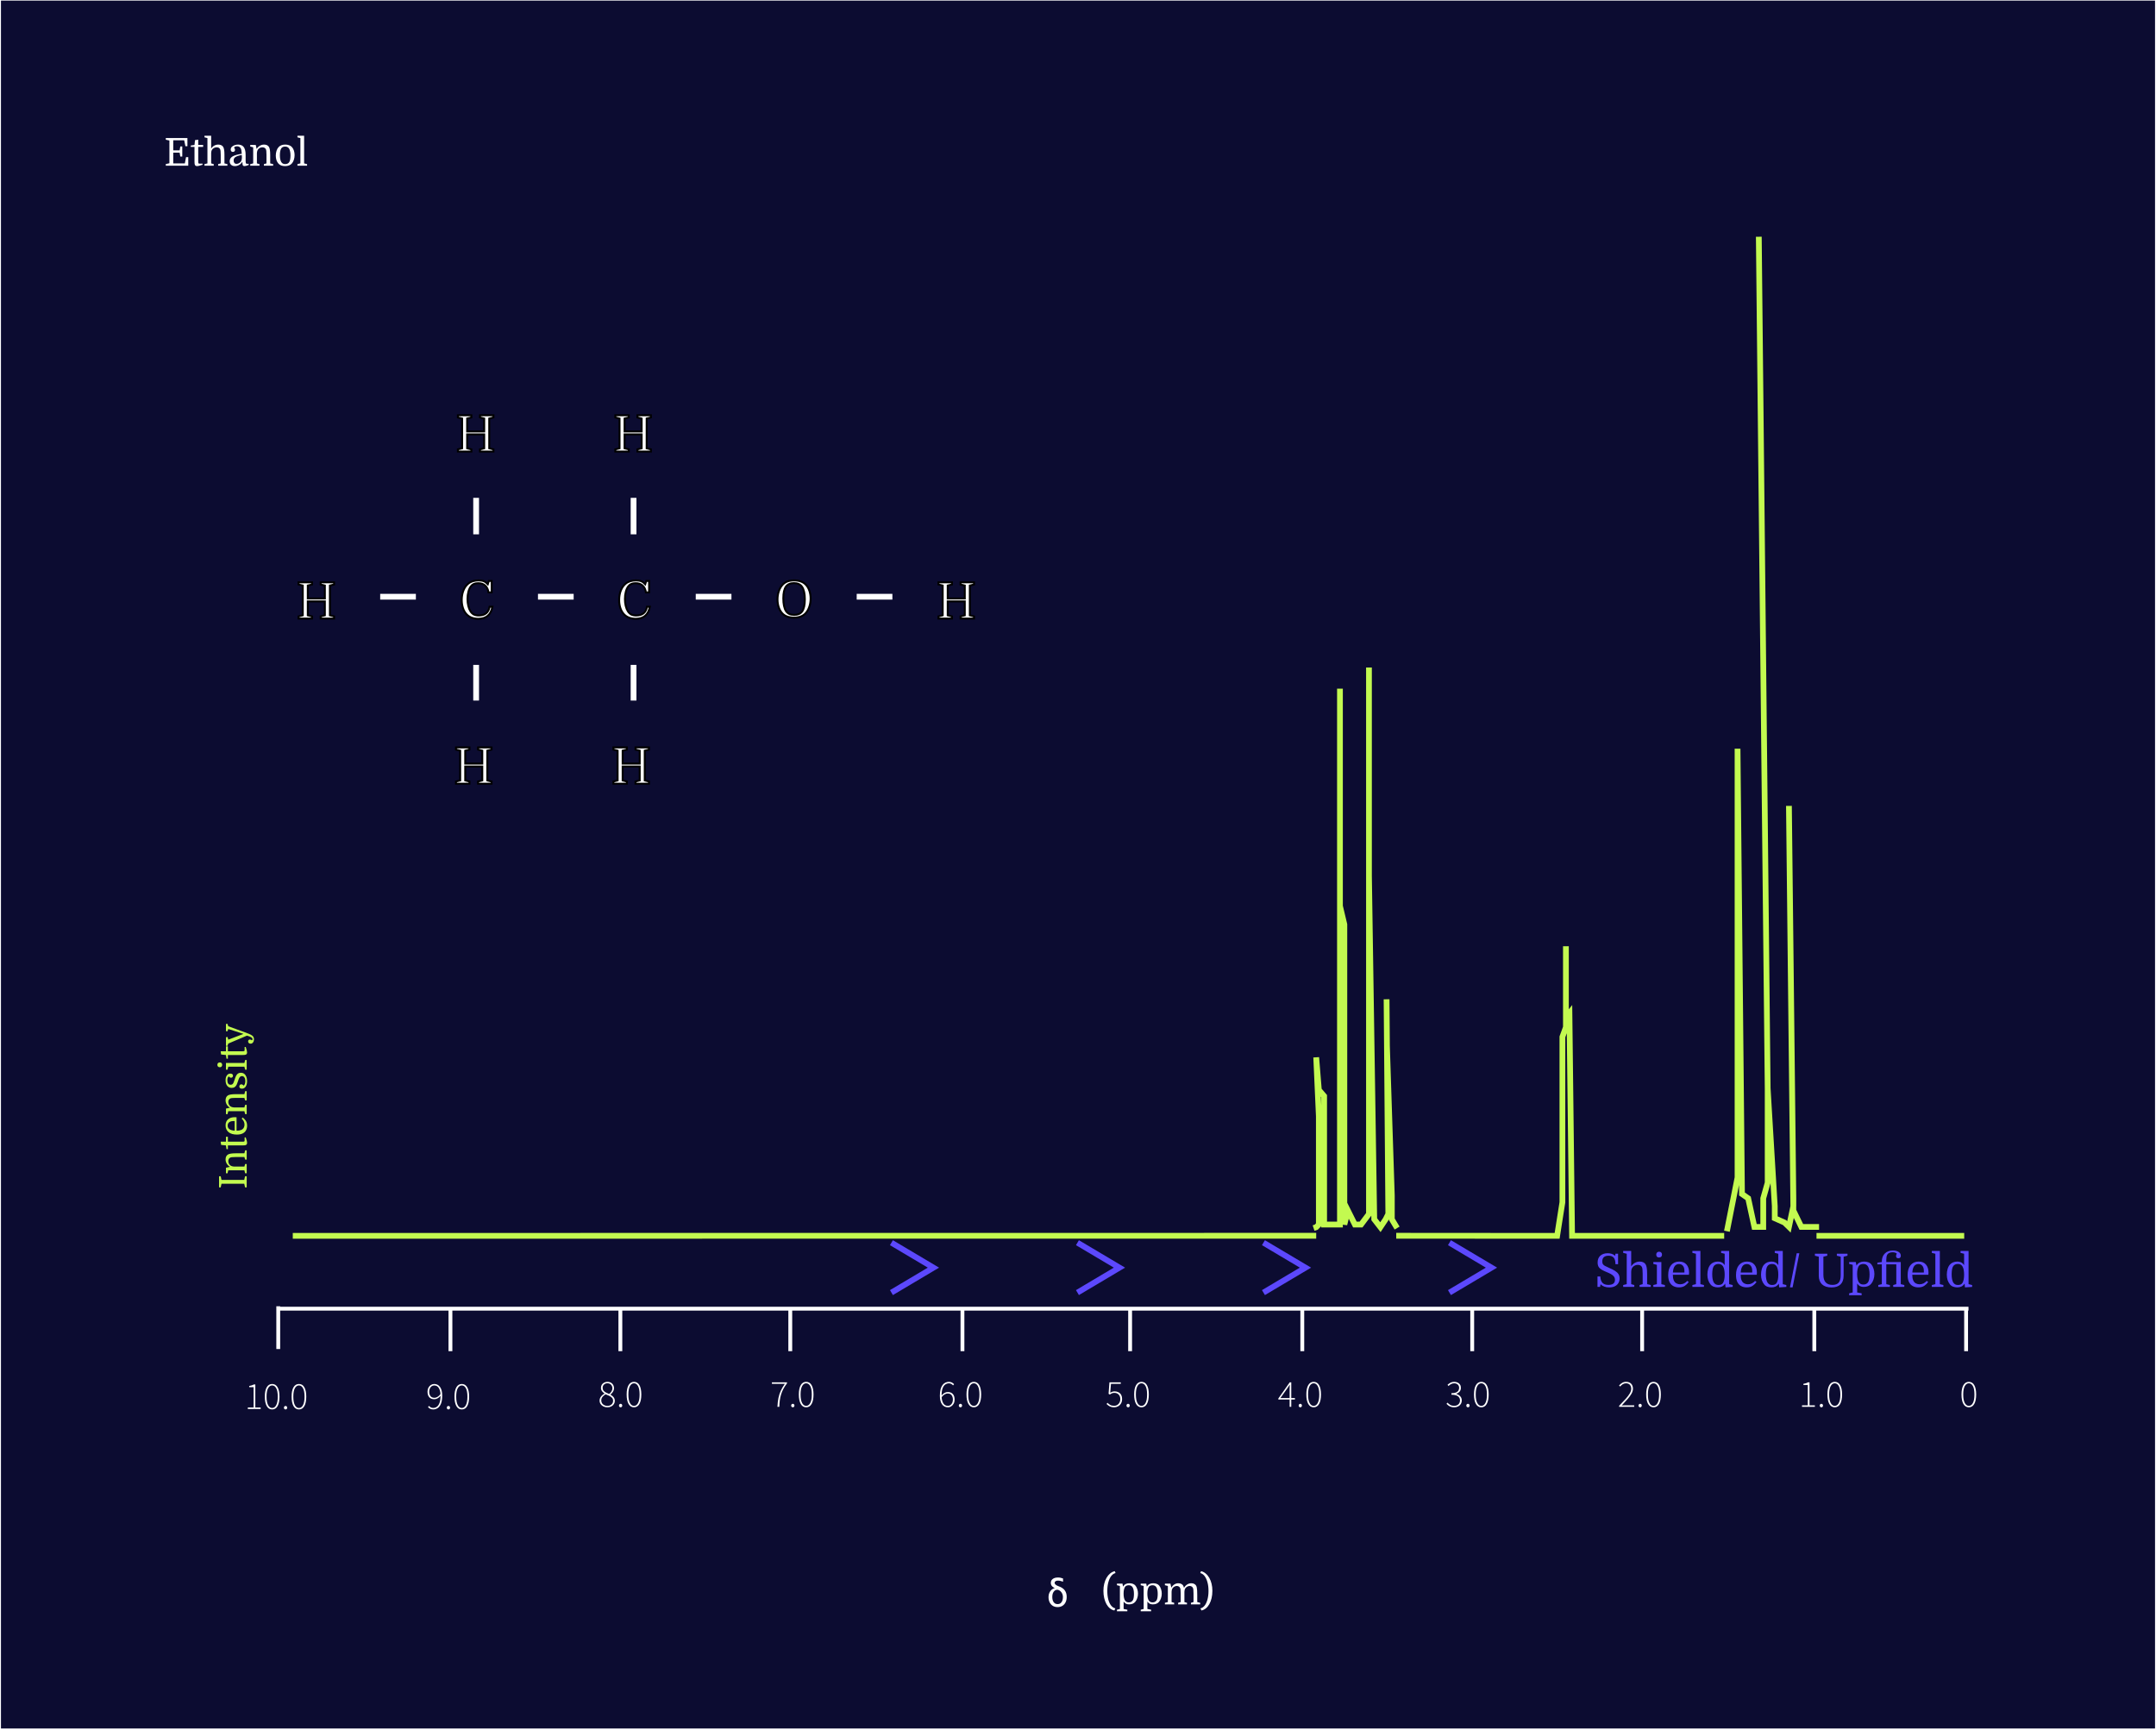 <svg width="1123" height="901" viewBox="0 0 1123 901" fill="none" xmlns="http://www.w3.org/2000/svg">
<rect width="1122" height="900" transform="translate(0.5 0.309)" fill="#0C0C31"/>
<g filter="url(#filter0_d_829_4910)">
<path d="M727.254 639.656L795.491 639.705H811.062L813.81 622.239V536.07L815.642 531.028V488.86V525.986L817.474 523.695L818.848 639.705H826.175H830.297H898.077M152.5 639.705L685.578 639.656M946.164 639.705H984.633H1023.1" stroke="#C3FA50" stroke-width="3"/>
</g>
<path d="M899.5 641.309L905.038 613.333V389.979L907.346 621.906L910.577 624.162L913.808 639.052H918.423V624.162L920.731 616.04V566.857M916.115 123.309L920.731 566.857M947.5 639.052H941.962H938.269L934.115 630.479L931.808 419.76L934.115 624.162V628.223L931.808 639.052L929.5 636.796L924.423 634.54V628.223L920.731 566.857" stroke="#C3FA50" stroke-width="3"/>
<path d="M684.205 639.656L685.579 639.197L686.953 637.822V619.947V581.446L685.579 550.736L686.953 567.695L689.701 570.904V637.822H697.944V594.738V499.402V358.69V471.901L700.234 481.526V557.153V637.822L702.066 630.489L705.73 637.822H708.936L713.058 632.322V347.689V456.317L715.805 635.072L719.011 639.197L721.759 635.072L723.134 632.322L722.227 520.486L722.424 544.778L724.964 622.697V635.072L727.712 639.656" stroke="#C3FA50" stroke-width="3"/>
<path d="M145.334 681.643L1025.33 681.643" stroke="white" stroke-width="2"/>
<line x1="588.643" y1="681.505" x2="588.643" y2="703.775" stroke="white" stroke-width="2"/>
<line x1="411.631" y1="681.505" x2="411.631" y2="703.775" stroke="white" stroke-width="2"/>
<line x1="234.617" y1="681.505" x2="234.617" y2="703.775" stroke="white" stroke-width="2"/>
<line x1="144.932" y1="680.391" x2="144.932" y2="702.662" stroke="white" stroke-width="2"/>
<line x1="855.342" y1="681.505" x2="855.342" y2="703.775" stroke="white" stroke-width="2"/>
<line x1="678.328" y1="681.505" x2="678.328" y2="703.775" stroke="white" stroke-width="2"/>
<line x1="501.316" y1="681.505" x2="501.316" y2="703.775" stroke="white" stroke-width="2"/>
<line x1="323.125" y1="681.505" x2="323.125" y2="703.775" stroke="white" stroke-width="2"/>
<line x1="945.027" y1="681.505" x2="945.027" y2="703.775" stroke="white" stroke-width="2"/>
<line x1="1024.09" y1="681.505" x2="1024.09" y2="703.775" stroke="white" stroke-width="2"/>
<line x1="766.836" y1="681.505" x2="766.836" y2="703.775" stroke="white" stroke-width="2"/>
<path d="M223.556 724.849C223.556 725.782 223.776 726.555 224.216 727.169C224.656 727.769 225.363 728.069 226.336 728.069C226.803 728.069 227.31 727.915 227.856 727.609C228.416 727.302 228.943 726.809 229.436 726.129C229.356 724.782 229.043 723.695 228.496 722.869C227.963 722.042 227.176 721.629 226.136 721.629C225.656 721.629 225.216 721.775 224.816 722.069C224.43 722.349 224.123 722.729 223.896 723.209C223.67 723.689 223.556 724.235 223.556 724.849ZM225.636 734.129C225.05 734.129 224.53 734.015 224.076 733.789C223.636 733.562 223.256 733.262 222.936 732.889L223.476 732.289C223.756 732.635 224.083 732.902 224.456 733.089C224.843 733.262 225.243 733.349 225.656 733.349C226.336 733.349 226.963 733.149 227.536 732.749C228.11 732.349 228.57 731.689 228.916 730.769C229.276 729.849 229.456 728.609 229.456 727.049C229.016 727.582 228.516 728.009 227.956 728.329C227.396 728.649 226.816 728.809 226.216 728.809C225.11 728.809 224.243 728.475 223.616 727.809C222.99 727.129 222.676 726.142 222.676 724.849C222.676 724.075 222.836 723.389 223.156 722.789C223.476 722.189 223.903 721.722 224.436 721.389C224.97 721.042 225.55 720.869 226.176 720.869C227.443 720.869 228.45 721.389 229.196 722.429C229.956 723.455 230.336 724.942 230.336 726.889C230.336 728.675 230.116 730.102 229.676 731.169C229.236 732.222 228.656 732.982 227.936 733.449C227.23 733.902 226.463 734.129 225.636 734.129ZM233.587 734.129C233.373 734.129 233.173 734.049 232.987 733.889C232.813 733.729 232.727 733.509 232.727 733.229C232.727 732.935 232.813 732.709 232.987 732.549C233.173 732.389 233.373 732.309 233.587 732.309C233.813 732.309 234.007 732.389 234.167 732.549C234.34 732.709 234.427 732.935 234.427 733.229C234.427 733.509 234.34 733.729 234.167 733.889C234.007 734.049 233.813 734.129 233.587 734.129ZM240.542 734.129C239.328 734.129 238.388 733.549 237.722 732.389C237.055 731.229 236.722 729.582 236.722 727.449C236.722 725.329 237.055 723.702 237.722 722.569C238.388 721.435 239.328 720.869 240.542 720.869C241.768 720.869 242.708 721.435 243.362 722.569C244.028 723.702 244.362 725.329 244.362 727.449C244.362 729.582 244.028 731.229 243.362 732.389C242.708 733.549 241.768 734.129 240.542 734.129ZM240.542 733.369C241.435 733.369 242.142 732.869 242.662 731.869C243.195 730.869 243.462 729.395 243.462 727.449C243.462 725.502 243.195 724.049 242.662 723.089C242.142 722.115 241.435 721.629 240.542 721.629C239.662 721.629 238.955 722.115 238.422 723.089C237.888 724.049 237.622 725.502 237.622 727.449C237.622 729.395 237.888 730.869 238.422 731.869C238.955 732.869 239.662 733.369 240.542 733.369Z" fill="white"/>
<path d="M129.09 733.889V733.109H132.09V722.509H129.81V721.909C130.33 721.815 130.797 721.702 131.21 721.569C131.623 721.435 131.977 721.282 132.27 721.109H132.99V733.109H135.77V733.889H129.09ZM141.76 734.129C140.547 734.129 139.607 733.549 138.94 732.389C138.274 731.229 137.94 729.582 137.94 727.449C137.94 725.329 138.274 723.702 138.94 722.569C139.607 721.435 140.547 720.869 141.76 720.869C142.987 720.869 143.927 721.435 144.58 722.569C145.247 723.702 145.58 725.329 145.58 727.449C145.58 729.582 145.247 731.229 144.58 732.389C143.927 733.549 142.987 734.129 141.76 734.129ZM141.76 733.369C142.654 733.369 143.36 732.869 143.88 731.869C144.414 730.869 144.68 729.395 144.68 727.449C144.68 725.502 144.414 724.049 143.88 723.089C143.36 722.115 142.654 721.629 141.76 721.629C140.88 721.629 140.174 722.115 139.64 723.089C139.107 724.049 138.84 725.502 138.84 727.449C138.84 729.395 139.107 730.869 139.64 731.869C140.174 732.869 140.88 733.369 141.76 733.369ZM148.751 734.129C148.537 734.129 148.337 734.049 148.151 733.889C147.977 733.729 147.891 733.509 147.891 733.229C147.891 732.935 147.977 732.709 148.151 732.549C148.337 732.389 148.537 732.309 148.751 732.309C148.977 732.309 149.171 732.389 149.331 732.549C149.504 732.709 149.591 732.935 149.591 733.229C149.591 733.509 149.504 733.729 149.331 733.889C149.171 734.049 148.977 734.129 148.751 734.129ZM155.706 734.129C154.492 734.129 153.552 733.549 152.886 732.389C152.219 731.229 151.886 729.582 151.886 727.449C151.886 725.329 152.219 723.702 152.886 722.569C153.552 721.435 154.492 720.869 155.706 720.869C156.932 720.869 157.872 721.435 158.526 722.569C159.192 723.702 159.526 725.329 159.526 727.449C159.526 729.582 159.192 731.229 158.526 732.389C157.872 733.549 156.932 734.129 155.706 734.129ZM155.706 733.369C156.599 733.369 157.306 732.869 157.826 731.869C158.359 730.869 158.626 729.395 158.626 727.449C158.626 725.502 158.359 724.049 157.826 723.089C157.306 722.115 156.599 721.629 155.706 721.629C154.826 721.629 154.119 722.115 153.586 723.089C153.052 724.049 152.786 725.502 152.786 727.449C152.786 729.395 153.052 730.869 153.586 731.869C154.119 732.869 154.826 733.369 155.706 733.369Z" fill="white"/>
<path d="M316.362 733.015C315.589 733.015 314.895 732.862 314.282 732.555C313.669 732.248 313.182 731.828 312.822 731.295C312.475 730.762 312.302 730.162 312.302 729.495C312.302 728.922 312.429 728.402 312.682 727.935C312.949 727.468 313.275 727.068 313.662 726.735C314.062 726.388 314.462 726.108 314.862 725.895V725.815C314.395 725.508 313.969 725.115 313.582 724.635C313.209 724.142 313.022 723.555 313.022 722.875C313.022 722.262 313.169 721.722 313.462 721.255C313.769 720.788 314.175 720.422 314.682 720.155C315.189 719.888 315.749 719.755 316.362 719.755C317.455 719.755 318.302 720.075 318.902 720.715C319.515 721.342 319.822 722.135 319.822 723.095C319.822 723.562 319.722 724.008 319.522 724.435C319.322 724.848 319.082 725.222 318.802 725.555C318.522 725.875 318.255 726.135 318.002 726.335V726.415C318.375 726.642 318.729 726.902 319.062 727.195C319.409 727.475 319.689 727.815 319.902 728.215C320.129 728.615 320.242 729.102 320.242 729.675C320.242 730.288 320.075 730.848 319.742 731.355C319.422 731.862 318.969 732.268 318.382 732.575C317.809 732.868 317.135 733.015 316.362 733.015ZM317.302 726.075C317.849 725.635 318.262 725.168 318.542 724.675C318.835 724.182 318.982 723.662 318.982 723.115C318.982 722.408 318.749 721.795 318.282 721.275C317.829 720.755 317.189 720.495 316.362 720.495C315.655 720.495 315.069 720.722 314.602 721.175C314.135 721.615 313.902 722.182 313.902 722.875C313.902 723.475 314.069 723.975 314.402 724.375C314.735 724.762 315.162 725.088 315.682 725.355C316.202 725.608 316.742 725.848 317.302 726.075ZM316.362 732.275C317.269 732.275 317.989 732.022 318.522 731.515C319.069 731.008 319.342 730.388 319.342 729.655C319.342 729.002 319.155 728.475 318.782 728.075C318.409 727.662 317.922 727.315 317.322 727.035C316.735 726.755 316.109 726.488 315.442 726.235C314.789 726.608 314.249 727.062 313.822 727.595C313.395 728.128 313.182 728.748 313.182 729.455C313.182 729.988 313.315 730.468 313.582 730.895C313.862 731.308 314.242 731.642 314.722 731.895C315.202 732.148 315.749 732.275 316.362 732.275ZM323.272 733.015C323.059 733.015 322.859 732.935 322.672 732.775C322.499 732.615 322.412 732.395 322.412 732.115C322.412 731.822 322.499 731.595 322.672 731.435C322.859 731.275 323.059 731.195 323.272 731.195C323.499 731.195 323.692 731.275 323.852 731.435C324.026 731.595 324.112 731.822 324.112 732.115C324.112 732.395 324.026 732.615 323.852 732.775C323.692 732.935 323.499 733.015 323.272 733.015ZM330.227 733.015C329.014 733.015 328.074 732.435 327.407 731.275C326.741 730.115 326.407 728.468 326.407 726.335C326.407 724.215 326.741 722.588 327.407 721.455C328.074 720.322 329.014 719.755 330.227 719.755C331.454 719.755 332.394 720.322 333.047 721.455C333.714 722.588 334.047 724.215 334.047 726.335C334.047 728.468 333.714 730.115 333.047 731.275C332.394 732.435 331.454 733.015 330.227 733.015ZM330.227 732.255C331.121 732.255 331.827 731.755 332.347 730.755C332.881 729.755 333.147 728.282 333.147 726.335C333.147 724.388 332.881 722.935 332.347 721.975C331.827 721.002 331.121 720.515 330.227 720.515C329.347 720.515 328.641 721.002 328.107 721.975C327.574 722.935 327.307 724.388 327.307 726.335C327.307 728.282 327.574 729.755 328.107 730.755C328.641 731.755 329.347 732.255 330.227 732.255Z" fill="white"/>
<path d="M404.949 732.775C405.016 731.055 405.189 729.515 405.469 728.155C405.749 726.795 406.163 725.528 406.709 724.355C407.256 723.168 407.956 721.975 408.809 720.775H402.069V719.995H409.929V720.515C409.169 721.528 408.536 722.508 408.029 723.455C407.536 724.388 407.143 725.335 406.849 726.295C406.556 727.255 406.336 728.262 406.189 729.315C406.056 730.368 405.963 731.522 405.909 732.775H404.949ZM412.96 733.015C412.746 733.015 412.546 732.935 412.36 732.775C412.186 732.615 412.1 732.395 412.1 732.115C412.1 731.822 412.186 731.595 412.36 731.435C412.546 731.275 412.746 731.195 412.96 731.195C413.186 731.195 413.38 731.275 413.54 731.435C413.713 731.595 413.8 731.822 413.8 732.115C413.8 732.395 413.713 732.615 413.54 732.775C413.38 732.935 413.186 733.015 412.96 733.015ZM419.915 733.015C418.701 733.015 417.761 732.435 417.095 731.275C416.428 730.115 416.095 728.468 416.095 726.335C416.095 724.215 416.428 722.588 417.095 721.455C417.761 720.322 418.701 719.755 419.915 719.755C421.141 719.755 422.081 720.322 422.735 721.455C423.401 722.588 423.735 724.215 423.735 726.335C423.735 728.468 423.401 730.115 422.735 731.275C422.081 732.435 421.141 733.015 419.915 733.015ZM419.915 732.255C420.808 732.255 421.515 731.755 422.035 730.755C422.568 729.755 422.835 728.282 422.835 726.335C422.835 724.388 422.568 722.935 422.035 721.975C421.515 721.002 420.808 720.515 419.915 720.515C419.035 720.515 418.328 721.002 417.795 721.975C417.261 722.935 416.995 724.388 416.995 726.335C416.995 728.282 417.261 729.755 417.795 730.755C418.328 731.755 419.035 732.255 419.915 732.255Z" fill="white"/>
<path d="M493.576 725.815C493.122 725.815 492.622 725.962 492.076 726.255C491.529 726.535 490.996 727.028 490.476 727.735C490.556 729.082 490.862 730.175 491.396 731.015C491.929 731.842 492.716 732.255 493.756 732.255C494.249 732.255 494.689 732.115 495.076 731.835C495.462 731.542 495.769 731.155 495.996 730.675C496.222 730.182 496.336 729.628 496.336 729.015C496.336 728.095 496.116 727.335 495.676 726.735C495.249 726.122 494.549 725.815 493.576 725.815ZM493.736 733.015C492.456 733.015 491.436 732.495 490.676 731.455C489.929 730.402 489.556 728.908 489.556 726.975C489.556 725.628 489.682 724.495 489.936 723.575C490.189 722.655 490.536 721.915 490.976 721.355C491.416 720.795 491.916 720.388 492.476 720.135C493.049 719.882 493.642 719.755 494.256 719.755C494.856 719.755 495.369 719.868 495.796 720.095C496.236 720.322 496.622 720.622 496.956 720.995L496.416 721.595C496.136 721.248 495.809 720.988 495.436 720.815C495.062 720.628 494.669 720.535 494.256 720.535C493.576 720.535 492.942 720.735 492.356 721.135C491.782 721.535 491.322 722.195 490.976 723.115C490.629 724.035 490.456 725.275 490.456 726.835C490.896 726.288 491.396 725.855 491.956 725.535C492.516 725.215 493.089 725.055 493.676 725.055C494.796 725.055 495.669 725.395 496.296 726.075C496.922 726.742 497.236 727.722 497.236 729.015C497.236 729.788 497.076 730.475 496.756 731.075C496.436 731.675 496.009 732.148 495.476 732.495C494.956 732.842 494.376 733.015 493.736 733.015ZM500.286 733.015C500.073 733.015 499.873 732.935 499.686 732.775C499.513 732.615 499.426 732.395 499.426 732.115C499.426 731.822 499.513 731.595 499.686 731.435C499.873 731.275 500.073 731.195 500.286 731.195C500.513 731.195 500.706 731.275 500.866 731.435C501.039 731.595 501.126 731.822 501.126 732.115C501.126 732.395 501.039 732.615 500.866 732.775C500.706 732.935 500.513 733.015 500.286 733.015ZM507.241 733.015C506.028 733.015 505.088 732.435 504.421 731.275C503.754 730.115 503.421 728.468 503.421 726.335C503.421 724.215 503.754 722.588 504.421 721.455C505.088 720.322 506.028 719.755 507.241 719.755C508.468 719.755 509.408 720.322 510.061 721.455C510.728 722.588 511.061 724.215 511.061 726.335C511.061 728.468 510.728 730.115 510.061 731.275C509.408 732.435 508.468 733.015 507.241 733.015ZM507.241 732.255C508.134 732.255 508.841 731.755 509.361 730.755C509.894 729.755 510.161 728.282 510.161 726.335C510.161 724.388 509.894 722.935 509.361 721.975C508.841 721.002 508.134 720.515 507.241 720.515C506.361 720.515 505.654 721.002 505.121 721.975C504.588 722.935 504.321 724.388 504.321 726.335C504.321 728.282 504.588 729.755 505.121 730.755C505.654 731.755 506.361 732.255 507.241 732.255Z" fill="white"/>
<path d="M580.382 733.015C579.702 733.015 579.108 732.928 578.602 732.755C578.108 732.582 577.682 732.362 577.322 732.095C576.962 731.828 576.642 731.562 576.362 731.295L576.862 730.675C577.248 731.062 577.708 731.422 578.242 731.755C578.788 732.075 579.495 732.235 580.362 732.235C580.935 732.235 581.462 732.095 581.942 731.815C582.422 731.522 582.808 731.115 583.102 730.595C583.395 730.075 583.542 729.475 583.542 728.795C583.542 727.768 583.255 726.962 582.682 726.375C582.122 725.788 581.368 725.495 580.422 725.495C579.928 725.495 579.502 725.575 579.142 725.735C578.795 725.882 578.428 726.088 578.042 726.355L577.422 725.975L577.882 719.995H583.782V720.775H578.682L578.282 725.395C578.615 725.195 578.962 725.035 579.322 724.915C579.682 724.782 580.095 724.715 580.562 724.715C581.282 724.715 581.935 724.862 582.522 725.155C583.122 725.435 583.595 725.875 583.942 726.475C584.288 727.062 584.462 727.822 584.462 728.755C584.462 729.662 584.262 730.435 583.862 731.075C583.475 731.702 582.968 732.182 582.342 732.515C581.728 732.848 581.075 733.015 580.382 733.015ZM587.612 733.015C587.399 733.015 587.199 732.935 587.012 732.775C586.839 732.615 586.752 732.395 586.752 732.115C586.752 731.822 586.839 731.595 587.012 731.435C587.199 731.275 587.399 731.195 587.612 731.195C587.839 731.195 588.032 731.275 588.192 731.435C588.365 731.595 588.452 731.822 588.452 732.115C588.452 732.395 588.365 732.615 588.192 732.775C588.032 732.935 587.839 733.015 587.612 733.015ZM594.567 733.015C593.354 733.015 592.414 732.435 591.747 731.275C591.08 730.115 590.747 728.468 590.747 726.335C590.747 724.215 591.08 722.588 591.747 721.455C592.414 720.322 593.354 719.755 594.567 719.755C595.794 719.755 596.734 720.322 597.387 721.455C598.054 722.588 598.387 724.215 598.387 726.335C598.387 728.468 598.054 730.115 597.387 731.275C596.734 732.435 595.794 733.015 594.567 733.015ZM594.567 732.255C595.46 732.255 596.167 731.755 596.687 730.755C597.22 729.755 597.487 728.282 597.487 726.335C597.487 724.388 597.22 722.935 596.687 721.975C596.167 721.002 595.46 720.515 594.567 720.515C593.687 720.515 592.98 721.002 592.447 721.975C591.914 722.935 591.647 724.388 591.647 726.335C591.647 728.282 591.914 729.755 592.447 730.755C592.98 731.755 593.687 732.255 594.567 732.255Z" fill="white"/>
<path d="M666.927 728.195H671.727V723.515C671.727 723.222 671.734 722.855 671.747 722.415C671.774 721.975 671.794 721.608 671.807 721.315H671.727C671.567 721.582 671.401 721.842 671.227 722.095C671.054 722.348 670.874 722.622 670.687 722.915L666.927 728.195ZM671.727 732.775V728.955H665.847V728.435L671.787 719.995H672.587V728.195H674.487V728.955H672.587V732.775H671.727ZM677.298 733.015C677.084 733.015 676.884 732.935 676.698 732.775C676.524 732.615 676.438 732.395 676.438 732.115C676.438 731.822 676.524 731.595 676.698 731.435C676.884 731.275 677.084 731.195 677.298 731.195C677.524 731.195 677.718 731.275 677.878 731.435C678.051 731.595 678.138 731.822 678.138 732.115C678.138 732.395 678.051 732.615 677.878 732.775C677.718 732.935 677.524 733.015 677.298 733.015ZM684.253 733.015C683.039 733.015 682.099 732.435 681.433 731.275C680.766 730.115 680.433 728.468 680.433 726.335C680.433 724.215 680.766 722.588 681.433 721.455C682.099 720.322 683.039 719.755 684.253 719.755C685.479 719.755 686.419 720.322 687.073 721.455C687.739 722.588 688.073 724.215 688.073 726.335C688.073 728.468 687.739 730.115 687.073 731.275C686.419 732.435 685.479 733.015 684.253 733.015ZM684.253 732.255C685.146 732.255 685.853 731.755 686.373 730.755C686.906 729.755 687.173 728.282 687.173 726.335C687.173 724.388 686.906 722.935 686.373 721.975C685.853 721.002 685.146 720.515 684.253 720.515C683.373 720.515 682.666 721.002 682.133 721.975C681.599 722.935 681.333 724.388 681.333 726.335C681.333 728.282 681.599 729.755 682.133 730.755C682.666 731.755 683.373 732.255 684.253 732.255Z" fill="white"/>
<path d="M757.494 733.015C756.814 733.015 756.22 732.928 755.714 732.755C755.207 732.568 754.767 732.335 754.394 732.055C754.034 731.775 753.714 731.495 753.434 731.215L753.954 730.595C754.34 731.008 754.807 731.388 755.354 731.735C755.9 732.068 756.614 732.235 757.494 732.235C758.36 732.235 759.074 731.982 759.634 731.475C760.194 730.955 760.474 730.268 760.474 729.415C760.474 728.535 760.127 727.822 759.434 727.275C758.754 726.728 757.614 726.455 756.014 726.455V725.675C757 725.675 757.787 725.555 758.374 725.315C758.96 725.062 759.38 724.722 759.634 724.295C759.887 723.868 760.014 723.402 760.014 722.895C760.014 722.175 759.78 721.602 759.314 721.175C758.847 720.735 758.22 720.515 757.434 720.515C756.847 720.515 756.3 720.655 755.794 720.935C755.3 721.202 754.867 721.528 754.494 721.915L753.974 721.315C754.414 720.888 754.914 720.522 755.474 720.215C756.047 719.908 756.7 719.755 757.434 719.755C758.1 719.755 758.694 719.875 759.214 720.115C759.747 720.355 760.167 720.708 760.474 721.175C760.78 721.628 760.934 722.182 760.934 722.835C760.934 723.675 760.7 724.355 760.234 724.875C759.78 725.382 759.2 725.755 758.494 725.995V726.075C759.027 726.182 759.507 726.388 759.934 726.695C760.374 726.988 760.727 727.362 760.994 727.815C761.26 728.268 761.394 728.795 761.394 729.395C761.394 730.128 761.22 730.768 760.874 731.315C760.527 731.862 760.06 732.282 759.474 732.575C758.887 732.868 758.227 733.015 757.494 733.015ZM764.624 733.015C764.41 733.015 764.21 732.935 764.024 732.775C763.85 732.615 763.764 732.395 763.764 732.115C763.764 731.822 763.85 731.595 764.024 731.435C764.21 731.275 764.41 731.195 764.624 731.195C764.85 731.195 765.044 731.275 765.204 731.435C765.377 731.595 765.464 731.822 765.464 732.115C765.464 732.395 765.377 732.615 765.204 732.775C765.044 732.935 764.85 733.015 764.624 733.015ZM771.579 733.015C770.365 733.015 769.425 732.435 768.759 731.275C768.092 730.115 767.759 728.468 767.759 726.335C767.759 724.215 768.092 722.588 768.759 721.455C769.425 720.322 770.365 719.755 771.579 719.755C772.805 719.755 773.745 720.322 774.399 721.455C775.065 722.588 775.399 724.215 775.399 726.335C775.399 728.468 775.065 730.115 774.399 731.275C773.745 732.435 772.805 733.015 771.579 733.015ZM771.579 732.255C772.472 732.255 773.179 731.755 773.699 730.755C774.232 729.755 774.499 728.282 774.499 726.335C774.499 724.388 774.232 722.935 773.699 721.975C773.179 721.002 772.472 720.515 771.579 720.515C770.699 720.515 769.992 721.002 769.459 721.975C768.925 722.935 768.659 724.388 768.659 726.335C768.659 728.282 768.925 729.755 769.459 730.755C769.992 731.755 770.699 732.255 771.579 732.255Z" fill="white"/>
<path d="M843.361 732.775V732.215C844.761 730.788 845.928 729.555 846.861 728.515C847.794 727.462 848.494 726.522 848.961 725.695C849.428 724.868 849.661 724.088 849.661 723.355C849.661 722.555 849.434 721.882 848.981 721.335C848.541 720.788 847.841 720.515 846.881 720.515C846.308 720.515 845.761 720.675 845.241 720.995C844.734 721.315 844.288 721.715 843.901 722.195L843.321 721.635C843.801 721.102 844.334 720.655 844.921 720.295C845.508 719.935 846.188 719.755 846.961 719.755C848.108 719.755 848.994 720.082 849.621 720.735C850.248 721.388 850.561 722.255 850.561 723.335C850.561 724.175 850.314 725.028 849.821 725.895C849.341 726.762 848.661 727.695 847.781 728.695C846.914 729.695 845.888 730.822 844.701 732.075C845.048 732.048 845.401 732.028 845.761 732.015C846.134 731.988 846.494 731.975 846.841 731.975H851.201V732.775H843.361ZM854.311 733.015C854.098 733.015 853.898 732.935 853.711 732.775C853.538 732.615 853.451 732.395 853.451 732.115C853.451 731.822 853.538 731.595 853.711 731.435C853.898 731.275 854.098 731.195 854.311 731.195C854.538 731.195 854.731 731.275 854.891 731.435C855.065 731.595 855.151 731.822 855.151 732.115C855.151 732.395 855.065 732.615 854.891 732.775C854.731 732.935 854.538 733.015 854.311 733.015ZM861.266 733.015C860.053 733.015 859.113 732.435 858.446 731.275C857.78 730.115 857.446 728.468 857.446 726.335C857.446 724.215 857.78 722.588 858.446 721.455C859.113 720.322 860.053 719.755 861.266 719.755C862.493 719.755 863.433 720.322 864.086 721.455C864.753 722.588 865.086 724.215 865.086 726.335C865.086 728.468 864.753 730.115 864.086 731.275C863.433 732.435 862.493 733.015 861.266 733.015ZM861.266 732.255C862.16 732.255 862.866 731.755 863.386 730.755C863.92 729.755 864.186 728.282 864.186 726.335C864.186 724.388 863.92 722.935 863.386 721.975C862.866 721.002 862.16 720.515 861.266 720.515C860.386 720.515 859.68 721.002 859.146 721.975C858.613 722.935 858.346 724.388 858.346 726.335C858.346 728.282 858.613 729.755 859.146 730.755C859.68 731.755 860.386 732.255 861.266 732.255Z" fill="white"/>
<path d="M938.627 732.775V731.995H941.627V721.395H939.347V720.795C939.867 720.702 940.334 720.588 940.747 720.455C941.161 720.322 941.514 720.168 941.807 719.995H942.527V731.995H945.307V732.775H938.627ZM948.718 733.015C948.504 733.015 948.304 732.935 948.118 732.775C947.944 732.615 947.858 732.395 947.858 732.115C947.858 731.822 947.944 731.595 948.118 731.435C948.304 731.275 948.504 731.195 948.718 731.195C948.944 731.195 949.138 731.275 949.298 731.435C949.471 731.595 949.558 731.822 949.558 732.115C949.558 732.395 949.471 732.615 949.298 732.775C949.138 732.935 948.944 733.015 948.718 733.015ZM955.673 733.015C954.459 733.015 953.519 732.435 952.853 731.275C952.186 730.115 951.853 728.468 951.853 726.335C951.853 724.215 952.186 722.588 952.853 721.455C953.519 720.322 954.459 719.755 955.673 719.755C956.899 719.755 957.839 720.322 958.493 721.455C959.159 722.588 959.493 724.215 959.493 726.335C959.493 728.468 959.159 730.115 958.493 731.275C957.839 732.435 956.899 733.015 955.673 733.015ZM955.673 732.255C956.566 732.255 957.273 731.755 957.793 730.755C958.326 729.755 958.593 728.282 958.593 726.335C958.593 724.388 958.326 722.935 957.793 721.975C957.273 721.002 956.566 720.515 955.673 720.515C954.793 720.515 954.086 721.002 953.553 721.975C953.019 722.935 952.753 724.388 952.753 726.335C952.753 728.282 953.019 729.755 953.553 730.755C954.086 731.755 954.793 732.255 955.673 732.255Z" fill="white"/>
<path d="M1025.51 733.015C1024.3 733.015 1023.36 732.435 1022.69 731.275C1022.03 730.115 1021.69 728.468 1021.69 726.335C1021.69 724.215 1022.03 722.588 1022.69 721.455C1023.36 720.322 1024.3 719.755 1025.51 719.755C1026.74 719.755 1027.68 720.322 1028.33 721.455C1029 722.588 1029.33 724.215 1029.33 726.335C1029.33 728.468 1029 730.115 1028.33 731.275C1027.68 732.435 1026.74 733.015 1025.51 733.015ZM1025.51 732.255C1026.41 732.255 1027.11 731.755 1027.63 730.755C1028.17 729.755 1028.43 728.282 1028.43 726.335C1028.43 724.388 1028.17 722.935 1027.63 721.975C1027.11 721.002 1026.41 720.515 1025.51 720.515C1024.63 720.515 1023.93 721.002 1023.39 721.975C1022.86 722.935 1022.59 724.388 1022.59 726.335C1022.59 728.282 1022.86 729.755 1023.39 730.755C1023.93 731.755 1024.63 732.255 1025.51 732.255Z" fill="white"/>
<path d="M94.94 81.549H93.92L93.56 79.509H90.24L90.24 85.109H96.28L96.9 81.849H98.06L98.06 86.309H86.36L86.36 85.449L88.24 85.029L88.24 73.189L86.36 72.769L86.36 71.909H97.62L97.62 76.149H96.58L95.94 73.069H90.24L90.24 78.309H93.56L93.92 76.269H94.94L94.94 81.549ZM99.371 76.509L99.371 75.789L101.311 75.509L101.571 72.989L103.251 72.749L103.251 75.509H105.811L105.811 76.509H103.251L103.251 83.649C103.251 84.102 103.258 84.415 103.271 84.589C103.285 84.749 103.311 84.882 103.351 84.989C103.391 85.082 103.465 85.149 103.571 85.189C103.678 85.215 103.851 85.229 104.091 85.229H105.491L105.491 85.809C104.851 86.049 104.285 86.222 103.791 86.329C103.311 86.449 102.925 86.509 102.631 86.509C102.031 86.509 101.645 86.262 101.471 85.769C101.418 85.609 101.378 85.402 101.351 85.149C101.325 84.895 101.311 84.522 101.311 84.029L101.311 76.509H99.371ZM114.968 85.109L114.968 80.649C114.968 79.782 114.941 79.135 114.888 78.709C114.848 78.282 114.768 77.949 114.648 77.709C114.328 77.055 113.741 76.729 112.888 76.729C112.514 76.729 112.154 76.795 111.808 76.929C111.461 77.062 111.154 77.242 110.888 77.469C110.594 77.722 110.374 78.029 110.228 78.389C110.094 78.735 110.014 79.169 109.988 79.689L109.988 85.109L111.328 85.489L111.328 86.309H106.508L106.508 85.489L108.048 85.109L108.048 71.909L106.508 71.529L106.508 70.709H109.988L109.988 77.389C110.388 76.749 110.914 76.242 111.568 75.869C112.234 75.495 112.948 75.309 113.708 75.309C114.241 75.309 114.721 75.402 115.148 75.589C115.574 75.775 115.914 76.042 116.168 76.389C116.434 76.762 116.621 77.289 116.728 77.969C116.848 78.635 116.908 79.542 116.908 80.689L116.908 85.109L118.448 85.489L118.448 86.309H113.628L113.628 85.489L114.968 85.109ZM119.639 83.969C119.639 82.929 120.126 82.109 121.099 81.509C122.072 80.909 123.686 80.442 125.939 80.109C125.886 79.322 125.812 78.709 125.719 78.269C125.626 77.829 125.506 77.475 125.359 77.209C125.172 76.862 124.912 76.609 124.579 76.449C124.246 76.275 123.886 76.189 123.499 76.189C123.126 76.189 122.786 76.255 122.479 76.389C122.186 76.522 121.986 76.702 121.879 76.929C122.066 77.062 122.199 77.235 122.279 77.449C122.372 77.662 122.419 77.862 122.419 78.049C122.419 78.382 122.306 78.649 122.079 78.849C121.866 79.035 121.599 79.129 121.279 79.129C120.959 79.129 120.692 79.022 120.479 78.809C120.279 78.595 120.179 78.295 120.179 77.909C120.179 77.349 120.372 76.875 120.759 76.489C121.146 76.102 121.632 75.809 122.219 75.609C122.819 75.409 123.419 75.309 124.019 75.309C124.566 75.309 125.066 75.395 125.519 75.569C125.986 75.729 126.379 75.969 126.699 76.289C127.526 77.115 127.939 78.582 127.939 80.689L127.939 83.589C127.939 84.242 127.979 84.695 128.059 84.949C128.152 85.202 128.346 85.329 128.639 85.329H129.539L129.539 85.929C128.579 86.315 127.832 86.509 127.299 86.509C126.886 86.509 126.606 86.362 126.459 86.069C126.326 85.762 126.259 85.182 126.259 84.329H126.179C125.766 85.009 125.219 85.542 124.539 85.929C123.859 86.315 123.126 86.509 122.339 86.509C121.499 86.509 120.839 86.282 120.359 85.829C119.879 85.375 119.639 84.755 119.639 83.969ZM123.179 85.349C123.552 85.349 123.939 85.255 124.339 85.069C124.752 84.869 125.099 84.595 125.379 84.249C125.592 83.982 125.746 83.669 125.839 83.309C125.946 82.935 125.999 82.502 125.999 82.009C125.999 81.782 125.992 81.562 125.979 81.349C125.966 81.122 125.946 80.909 125.919 80.709C124.839 80.922 123.992 81.155 123.379 81.409C122.766 81.649 122.332 81.942 122.079 82.289C121.826 82.622 121.699 83.042 121.699 83.549C121.699 84.122 121.826 84.569 122.079 84.889C122.346 85.195 122.712 85.349 123.179 85.349ZM131.881 85.109L131.881 76.709L130.341 76.329L130.341 75.509H133.221L133.661 77.509H133.741C134.141 76.829 134.681 76.295 135.361 75.909C136.041 75.509 136.768 75.309 137.541 75.309C138.648 75.309 139.468 75.669 140.001 76.389C140.268 76.762 140.454 77.289 140.561 77.969C140.681 78.635 140.741 79.542 140.741 80.689L140.741 85.109L142.281 85.489L142.281 86.309L137.461 86.309L137.461 85.489L138.801 85.109L138.801 80.649C138.801 79.782 138.774 79.135 138.721 78.709C138.681 78.282 138.601 77.949 138.481 77.709C138.321 77.389 138.088 77.149 137.781 76.989C137.488 76.815 137.134 76.729 136.721 76.729C135.948 76.729 135.281 76.975 134.721 77.469C134.174 77.962 133.874 78.729 133.821 79.769L133.821 85.109L135.161 85.489L135.161 86.309H130.341L130.341 85.489L131.881 85.109ZM153.447 80.809C153.447 81.675 153.313 82.502 153.047 83.289C152.793 84.062 152.433 84.702 151.967 85.209C151.567 85.649 151.073 85.975 150.487 86.189C149.9 86.402 149.233 86.509 148.487 86.509C147.753 86.509 147.1 86.409 146.527 86.209C145.953 85.995 145.467 85.675 145.067 85.249C144.613 84.755 144.26 84.149 144.007 83.429C143.767 82.695 143.647 81.902 143.647 81.049C143.647 80.182 143.773 79.355 144.027 78.569C144.28 77.769 144.647 77.115 145.127 76.609C145.553 76.155 146.047 75.829 146.607 75.629C147.18 75.415 147.833 75.309 148.567 75.309C149.3 75.309 149.96 75.415 150.547 75.629C151.133 75.829 151.627 76.142 152.027 76.569C152.493 77.062 152.847 77.682 153.087 78.429C153.327 79.162 153.447 79.955 153.447 80.809ZM145.787 80.829C145.787 81.642 145.847 82.349 145.967 82.949C146.1 83.535 146.28 84.022 146.507 84.409C146.733 84.742 147 85.002 147.307 85.189C147.627 85.375 148.04 85.469 148.547 85.469C149.467 85.469 150.153 85.155 150.607 84.529C150.847 84.182 151.02 83.702 151.127 83.089C151.247 82.475 151.307 81.769 151.307 80.969C151.307 80.169 151.24 79.469 151.107 78.869C150.987 78.269 150.813 77.782 150.587 77.409C150.373 77.062 150.1 76.802 149.767 76.629C149.447 76.442 149.033 76.349 148.527 76.349C147.593 76.349 146.92 76.655 146.507 77.269C146.027 78.015 145.787 79.202 145.787 80.829ZM156.467 85.109L156.467 71.909L154.927 71.529L154.927 70.709H158.407L158.407 85.109L159.947 85.489L159.947 86.309H154.927L154.927 85.489L156.467 85.109Z" fill="white"/>
<path d="M115.38 614.569L127.22 614.569L127.64 612.689L128.5 612.689L128.5 618.449L127.64 618.449L127.22 616.569L115.38 616.569L114.96 618.449L114.1 618.449L114.1 612.689L114.96 612.689L115.38 614.569ZM127.3 609.568L118.9 609.568L118.52 611.108L117.7 611.108L117.7 608.228L119.7 607.788L119.7 607.708C119.02 607.308 118.487 606.768 118.1 606.088C117.7 605.408 117.5 604.681 117.5 603.908C117.5 602.801 117.86 601.981 118.58 601.448C118.953 601.181 119.48 600.995 120.16 600.888C120.827 600.768 121.733 600.708 122.88 600.708L127.3 600.708L127.68 599.168L128.5 599.168L128.5 603.988L127.68 603.988L127.3 602.648L122.84 602.648C121.973 602.648 121.327 602.675 120.9 602.728C120.473 602.768 120.14 602.848 119.9 602.968C119.58 603.128 119.34 603.361 119.18 603.668C119.007 603.961 118.92 604.315 118.92 604.728C118.92 605.501 119.167 606.168 119.66 606.728C120.153 607.275 120.92 607.575 121.96 607.628L127.3 607.628L127.68 606.288L128.5 606.288L128.5 611.108L127.68 611.108L127.3 609.568ZM118.7 598.543L117.98 598.543L117.7 596.603L115.18 596.343L114.94 594.663L117.7 594.663L117.7 592.103L118.7 592.103L118.7 594.663L125.84 594.663C126.293 594.663 126.607 594.656 126.78 594.643C126.94 594.629 127.073 594.603 127.18 594.563C127.273 594.523 127.34 594.449 127.38 594.343C127.407 594.236 127.42 594.063 127.42 593.823L127.42 592.423L128 592.423C128.24 593.063 128.413 593.629 128.52 594.123C128.64 594.603 128.7 594.989 128.7 595.283C128.7 595.883 128.453 596.269 127.96 596.443C127.8 596.496 127.593 596.536 127.34 596.563C127.087 596.589 126.713 596.603 126.22 596.603L118.7 596.603L118.7 598.543ZM123.22 581.966L123.22 588.946C124.193 588.946 125 588.813 125.64 588.546C126.253 588.28 126.693 587.9 126.96 587.406C127.227 586.913 127.36 586.38 127.36 585.806C127.36 585.18 127.233 584.606 126.98 584.086C126.713 583.566 126.353 583.1 125.9 582.686L126.38 582.046C127.02 582.513 127.567 583.08 128.02 583.746C128.473 584.413 128.7 585.273 128.7 586.326C128.7 587.246 128.507 588.06 128.12 588.766C127.72 589.473 127.14 590.013 126.38 590.386C125.967 590.586 125.507 590.733 125 590.826C124.493 590.92 123.953 590.966 123.38 590.966C121.513 590.966 120.067 590.54 119.04 589.686C118.013 588.82 117.5 587.646 117.5 586.166C117.5 584.806 117.927 583.76 118.78 583.026C119.62 582.28 120.787 581.906 122.28 581.906C122.413 581.906 122.54 581.913 122.66 581.926C122.767 581.926 122.953 581.94 123.22 581.966ZM118.58 586.286C118.58 587.886 119.8 588.766 122.24 588.926L122.24 583.926L121.58 583.926C120.62 583.926 119.88 584.133 119.36 584.546C118.84 584.946 118.58 585.526 118.58 586.286ZM127.3 578.767L118.9 578.767L118.52 580.307L117.7 580.307L117.7 577.427L119.7 576.987L119.7 576.907C119.02 576.507 118.487 575.967 118.1 575.287C117.7 574.607 117.5 573.881 117.5 573.107C117.5 572.001 117.86 571.181 118.58 570.647C118.953 570.381 119.48 570.194 120.16 570.087C120.827 569.967 121.733 569.907 122.88 569.907L127.3 569.907L127.68 568.367L128.5 568.367L128.5 573.187L127.68 573.187L127.3 571.847L122.84 571.847C121.973 571.847 121.327 571.874 120.9 571.927C120.473 571.967 120.14 572.047 119.9 572.167C119.58 572.327 119.34 572.561 119.18 572.867C119.007 573.161 118.92 573.514 118.92 573.927C118.92 574.701 119.167 575.367 119.66 575.927C120.153 576.474 120.92 576.774 121.96 576.827L127.3 576.827L127.68 575.487L128.5 575.487L128.5 580.307L127.68 580.307L127.3 578.767ZM127.78 563.042C127.78 562.295 127.627 561.689 127.32 561.222C127.013 560.742 126.587 560.502 126.04 560.502C125.6 560.502 125.247 560.649 124.98 560.942C124.713 561.235 124.5 561.602 124.34 562.042C124.167 562.469 124.02 562.902 123.9 563.342C123.727 563.889 123.527 564.415 123.3 564.922C123.06 565.429 122.733 565.842 122.32 566.162C121.907 566.482 121.36 566.642 120.68 566.642C119.72 566.642 118.953 566.295 118.38 565.602C117.793 564.895 117.5 563.915 117.5 562.662C117.5 561.595 117.727 560.755 118.18 560.142C118.62 559.515 119.227 559.202 120 559.202C120.413 559.202 120.747 559.295 121 559.482C121.24 559.669 121.36 559.935 121.36 560.282C121.36 560.589 121.267 560.842 121.08 561.042C120.893 561.242 120.653 561.342 120.36 561.342C120.107 561.342 119.88 561.275 119.68 561.142C119.467 561.009 119.313 560.835 119.22 560.622C118.94 560.822 118.74 561.082 118.62 561.402C118.487 561.709 118.42 562.109 118.42 562.602C118.42 563.402 118.567 564.002 118.86 564.402C119.14 564.802 119.56 565.002 120.12 565.002C120.52 565.002 120.84 564.909 121.08 564.722C121.307 564.522 121.5 564.235 121.66 563.862C121.82 563.489 121.987 563.029 122.16 562.482C122.293 562.029 122.447 561.582 122.62 561.142C122.78 560.702 122.98 560.302 123.22 559.942C123.46 559.582 123.76 559.295 124.12 559.082C124.48 558.869 124.927 558.762 125.46 558.762C126.14 558.762 126.727 558.949 127.22 559.322C127.7 559.695 128.067 560.209 128.32 560.862C128.573 561.515 128.7 562.269 128.7 563.122C128.7 564.295 128.46 565.242 127.98 565.962C127.5 566.682 126.853 567.042 126.04 567.042C125.613 567.042 125.28 566.949 125.04 566.762C124.787 566.562 124.66 566.282 124.66 565.922C124.66 565.602 124.753 565.335 124.94 565.122C125.127 564.895 125.373 564.782 125.68 564.782C125.933 564.782 126.173 564.855 126.4 565.002C126.627 565.135 126.793 565.302 126.9 565.502C127.153 565.329 127.367 565.022 127.54 564.582C127.7 564.129 127.78 563.615 127.78 563.042ZM118.9 555.603L118.52 557.143L117.7 557.143L117.7 553.663L127.3 553.663L127.68 552.123L128.5 552.123L128.5 557.143L127.68 557.143L127.3 555.603L118.9 555.603ZM114.48 555.883C114.093 555.883 113.787 555.77 113.56 555.543C113.333 555.317 113.22 555.017 113.22 554.643C113.22 554.257 113.333 553.95 113.56 553.723C113.787 553.497 114.093 553.383 114.48 553.383C114.853 553.383 115.153 553.497 115.38 553.723C115.607 553.95 115.72 554.257 115.72 554.643C115.72 555.03 115.613 555.337 115.4 555.563C115.173 555.777 114.867 555.883 114.48 555.883ZM118.7 551.453L117.98 551.453L117.7 549.513L115.18 549.253L114.94 547.573L117.7 547.573L117.7 545.013L118.7 545.013L118.7 547.573L125.84 547.573C126.293 547.573 126.607 547.566 126.78 547.553C126.94 547.539 127.073 547.513 127.18 547.473C127.273 547.433 127.34 547.359 127.38 547.253C127.407 547.146 127.42 546.973 127.42 546.733L127.42 545.333L128 545.333C128.24 545.973 128.413 546.539 128.52 547.033C128.64 547.513 128.7 547.899 128.7 548.193C128.7 548.793 128.453 549.179 127.96 549.353C127.8 549.406 127.593 549.446 127.34 549.473C127.087 549.499 126.713 549.513 126.22 549.513L118.7 549.513L118.7 551.453ZM118.9 534.536L128.02 537.856C129.047 538.23 129.873 538.57 130.5 538.876C131.14 539.183 131.6 539.523 131.88 539.896C132.16 540.27 132.3 540.75 132.3 541.336C132.3 541.963 132.133 542.503 131.8 542.956C131.467 543.396 131.047 543.616 130.54 543.616C130.167 543.616 129.853 543.51 129.6 543.296C129.36 543.083 129.24 542.803 129.24 542.456C129.24 542.15 129.32 541.91 129.48 541.736C129.653 541.55 129.887 541.456 130.18 541.456C130.367 541.456 130.547 541.496 130.72 541.576C130.893 541.643 131.047 541.736 131.18 541.856C131.313 541.83 131.4 541.75 131.44 541.616C131.493 541.483 131.52 541.37 131.52 541.276C131.52 541.09 131.473 540.916 131.38 540.756C131.287 540.596 131.087 540.43 130.78 540.256C130.487 540.07 130.02 539.87 129.38 539.656L128.64 539.416L118.9 543.556L118.52 544.756L117.7 544.756L117.7 540.276L118.52 540.116L118.9 541.536L126.74 538.556L126.74 538.476L118.9 535.956L118.52 537.116L117.7 537.116L117.7 533.316L118.52 533.316L118.9 534.536Z" fill="#C3FA50"/>
<path d="M422.233 311.797C422.233 313.317 421.997 314.75 421.525 316.096C421.071 317.424 420.433 318.533 419.612 319.424C418.896 320.193 418.031 320.77 417.017 321.154C416.021 321.521 414.868 321.705 413.557 321.705C412.229 321.705 411.059 321.521 410.045 321.154C409.032 320.787 408.184 320.237 407.503 319.503C406.699 318.664 406.078 317.616 405.642 316.358C405.205 315.082 404.986 313.702 404.986 312.216C404.986 310.696 405.213 309.272 405.668 307.944C406.14 306.598 406.786 305.48 407.607 304.589C408.341 303.803 409.189 303.226 410.15 302.859C411.128 302.492 412.282 302.309 413.61 302.309C414.938 302.309 416.1 302.492 417.096 302.859C418.109 303.209 418.974 303.759 419.691 304.51C420.512 305.349 421.141 306.406 421.578 307.682C422.015 308.957 422.233 310.329 422.233 311.797ZM408.001 311.692C408.001 313.142 408.123 314.436 408.368 315.571C408.612 316.69 408.962 317.607 409.416 318.324C409.87 318.97 410.438 319.459 411.12 319.791C411.819 320.106 412.675 320.263 413.688 320.263C415.541 320.263 416.904 319.686 417.777 318.533C418.249 317.887 418.607 317.03 418.852 315.965C419.097 314.881 419.219 313.614 419.219 312.164C419.219 310.714 419.097 309.438 418.852 308.337C418.607 307.236 418.249 306.345 417.777 305.664C417.323 305 416.738 304.51 416.021 304.196C415.322 303.881 414.492 303.724 413.531 303.724C412.605 303.724 411.801 303.873 411.12 304.17C410.456 304.449 409.897 304.877 409.442 305.454C408.481 306.73 408.001 308.809 408.001 311.692Z" fill="white"/>
<path d="M422.233 311.797C422.233 313.317 421.997 314.75 421.525 316.096C421.071 317.424 420.433 318.533 419.612 319.424C418.896 320.193 418.031 320.77 417.017 321.154C416.021 321.521 414.868 321.705 413.557 321.705C412.229 321.705 411.059 321.521 410.045 321.154C409.032 320.787 408.184 320.237 407.503 319.503C406.699 318.664 406.078 317.616 405.642 316.358C405.205 315.082 404.986 313.702 404.986 312.216C404.986 310.696 405.213 309.272 405.668 307.944C406.14 306.598 406.786 305.48 407.607 304.589C408.341 303.803 409.189 303.226 410.15 302.859C411.128 302.492 412.282 302.309 413.61 302.309C414.938 302.309 416.1 302.492 417.096 302.859C418.109 303.209 418.974 303.759 419.691 304.51C420.512 305.349 421.141 306.406 421.578 307.682C422.015 308.957 422.233 310.329 422.233 311.797ZM408.001 311.692C408.001 313.142 408.123 314.436 408.368 315.571C408.612 316.69 408.962 317.607 409.416 318.324C409.87 318.97 410.438 319.459 411.12 319.791C411.819 320.106 412.675 320.263 413.688 320.263C415.541 320.263 416.904 319.686 417.777 318.533C418.249 317.887 418.607 317.03 418.852 315.965C419.097 314.881 419.219 313.614 419.219 312.164C419.219 310.714 419.097 309.438 418.852 308.337C418.607 307.236 418.249 306.345 417.777 305.664C417.323 305 416.738 304.51 416.021 304.196C415.322 303.881 414.492 303.724 413.531 303.724C412.605 303.724 411.801 303.873 411.12 304.17C410.456 304.449 409.897 304.877 409.442 305.454C408.481 306.73 408.001 308.809 408.001 311.692Z" stroke="black"/>
<path d="M505.15 304.986V320.503L507.351 321.053V322.181H500.327V321.053L502.529 320.503V313.243H493.643V320.503L495.845 321.053V322.181H488.82V321.053L491.022 320.503V304.986L488.82 304.436V303.309H495.845V304.436L493.643 304.986V311.722H502.529V304.986L500.327 304.436V303.309H507.351V304.436L505.15 304.986Z" fill="white"/>
<path d="M505.15 304.986V320.503L507.351 321.053V322.181H500.327V321.053L502.529 320.503V313.243H493.643V320.503L495.845 321.053V322.181H488.82V321.053L491.022 320.503V304.986L488.82 304.436V303.309H495.845V304.436L493.643 304.986V311.722H502.529V304.986L500.327 304.436V303.309H507.351V304.436L505.15 304.986Z" stroke="black"/>
<path d="M249.051 303.768C248.173 303.768 247.42 303.903 246.792 304.173C246.183 304.444 245.663 304.867 245.233 305.444C244.695 306.146 244.274 307.074 243.969 308.228C243.664 309.363 243.512 310.615 243.512 311.984C243.512 313.264 243.646 314.462 243.915 315.579C244.184 316.696 244.561 317.633 245.045 318.39C245.529 319.146 246.111 319.705 246.792 320.065C247.492 320.408 248.361 320.579 249.401 320.579C252.628 320.579 254.501 319.056 255.021 316.011H256.5C255.693 320.209 253.237 322.309 249.132 322.309C246.658 322.309 244.686 321.588 243.216 320.146C242.338 319.282 241.665 318.191 241.199 316.876C240.733 315.561 240.5 314.101 240.5 312.498C240.5 310.678 240.796 309.029 241.387 307.552C241.979 306.074 242.813 304.894 243.888 304.011C245.251 302.876 247.052 302.309 249.293 302.309C250.405 302.309 251.31 302.453 252.009 302.741C252.708 303.029 253.399 303.543 254.08 304.282L254.618 302.579H256.097V308.552H254.456C254.205 306.966 253.623 305.777 252.708 304.984C251.812 304.173 250.593 303.768 249.051 303.768Z" fill="white"/>
<path d="M249.051 303.768C248.173 303.768 247.42 303.903 246.792 304.173C246.183 304.444 245.663 304.867 245.233 305.444C244.695 306.146 244.274 307.074 243.969 308.228C243.664 309.363 243.512 310.615 243.512 311.984C243.512 313.264 243.646 314.462 243.915 315.579C244.184 316.696 244.561 317.633 245.045 318.39C245.529 319.146 246.111 319.705 246.792 320.065C247.492 320.408 248.361 320.579 249.401 320.579C252.628 320.579 254.501 319.056 255.021 316.011H256.5C255.693 320.209 253.237 322.309 249.132 322.309C246.658 322.309 244.686 321.588 243.216 320.146C242.338 319.282 241.665 318.191 241.199 316.876C240.733 315.561 240.5 314.101 240.5 312.498C240.5 310.678 240.796 309.029 241.387 307.552C241.979 306.074 242.813 304.894 243.888 304.011C245.251 302.876 247.052 302.309 249.293 302.309C250.405 302.309 251.31 302.453 252.009 302.741C252.708 303.029 253.399 303.543 254.08 304.282L254.618 302.579H256.097V308.552H254.456C254.205 306.966 253.623 305.777 252.708 304.984C251.812 304.173 250.593 303.768 249.051 303.768Z" stroke="black"/>
<path d="M331.051 303.768C330.173 303.768 329.42 303.903 328.792 304.173C328.183 304.444 327.663 304.867 327.233 305.444C326.695 306.146 326.274 307.074 325.969 308.228C325.664 309.363 325.512 310.615 325.512 311.984C325.512 313.264 325.646 314.462 325.915 315.579C326.184 316.696 326.561 317.633 327.045 318.39C327.529 319.146 328.111 319.705 328.792 320.065C329.492 320.408 330.361 320.579 331.401 320.579C334.628 320.579 336.501 319.056 337.021 316.011H338.5C337.693 320.209 335.237 322.309 331.132 322.309C328.658 322.309 326.686 321.588 325.216 320.146C324.338 319.282 323.665 318.191 323.199 316.876C322.733 315.561 322.5 314.101 322.5 312.498C322.5 310.678 322.796 309.029 323.387 307.552C323.979 306.074 324.813 304.894 325.888 304.011C327.251 302.876 329.052 302.309 331.293 302.309C332.405 302.309 333.31 302.453 334.009 302.741C334.708 303.029 335.399 303.543 336.08 304.282L336.618 302.579H338.097V308.552H336.456C336.205 306.966 335.623 305.777 334.708 304.984C333.812 304.173 332.593 303.768 331.051 303.768Z" fill="white"/>
<path d="M331.051 303.768C330.173 303.768 329.42 303.903 328.792 304.173C328.183 304.444 327.663 304.867 327.233 305.444C326.695 306.146 326.274 307.074 325.969 308.228C325.664 309.363 325.512 310.615 325.512 311.984C325.512 313.264 325.646 314.462 325.915 315.579C326.184 316.696 326.561 317.633 327.045 318.39C327.529 319.146 328.111 319.705 328.792 320.065C329.492 320.408 330.361 320.579 331.401 320.579C334.628 320.579 336.501 319.056 337.021 316.011H338.5C337.693 320.209 335.237 322.309 331.132 322.309C328.658 322.309 326.686 321.588 325.216 320.146C324.338 319.282 323.665 318.191 323.199 316.876C322.733 315.561 322.5 314.101 322.5 312.498C322.5 310.678 322.796 309.029 323.387 307.552C323.979 306.074 324.813 304.894 325.888 304.011C327.251 302.876 329.052 302.309 331.293 302.309C332.405 302.309 333.31 302.453 334.009 302.741C334.708 303.029 335.399 303.543 336.08 304.282L336.618 302.579H338.097V308.552H336.456C336.205 306.966 335.623 305.777 334.708 304.984C333.812 304.173 332.593 303.768 331.051 303.768Z" stroke="black"/>
<path d="M171.829 304.986V320.503L174.031 321.053V322.181H167.007V321.053L169.208 320.503V313.243H160.323V320.503L162.525 321.053V322.181H155.5V321.053L157.702 320.503V304.986L155.5 304.436V303.309H162.525V304.436L160.323 304.986V311.722H169.208V304.986L167.007 304.436V303.309H174.031V304.436L171.829 304.986Z" fill="white"/>
<path d="M171.829 304.986V320.503L174.031 321.053V322.181H167.007V321.053L169.208 320.503V313.243H160.323V320.503L162.525 321.053V322.181H155.5V321.053L157.702 320.503V304.986L155.5 304.436V303.309H162.525V304.436L160.323 304.986V311.722H169.208V304.986L167.007 304.436V303.309H174.031V304.436L171.829 304.986Z" stroke="black"/>
<path d="M254.829 217.986V225.745V233.503L257.031 234.053V235.181H250.007V234.053L252.208 233.503V226.243H243.323V233.503L245.525 234.053V235.181H238.5V234.053L240.702 233.503V217.986L238.5 217.436V216.309H245.525V217.436L243.323 217.986V224.722H252.208V217.986L250.007 217.436V216.309H257.031V217.436L254.829 217.986Z" fill="white"/>
<path d="M254.829 217.986V225.745V233.503L257.031 234.053V235.181H250.007V234.053L252.208 233.503V226.243H243.323V233.503L245.525 234.053V235.181H238.5V234.053L240.702 233.503V217.986L238.5 217.436V216.309H245.525V217.436L243.323 217.986V224.722H252.208V217.986L250.007 217.436V216.309H257.031V217.436L254.829 217.986Z" stroke="black"/>
<path d="M253.829 390.986V398.745V406.503L256.031 407.053V408.181H249.007V407.053L251.208 406.503V399.243H242.323V406.503L244.525 407.053V408.181H237.5V407.053L239.702 406.503V390.986L237.5 390.436V389.309H244.525V390.436L242.323 390.986V397.722H251.208V390.986L249.007 390.436V389.309H256.031V390.436L253.829 390.986Z" fill="white"/>
<path d="M253.829 390.986V398.745V406.503L256.031 407.053V408.181H249.007V407.053L251.208 406.503V399.243H242.323V406.503L244.525 407.053V408.181H237.5V407.053L239.702 406.503V390.986L237.5 390.436V389.309H244.525V390.436L242.323 390.986V397.722H251.208V390.986L249.007 390.436V389.309H256.031V390.436L253.829 390.986Z" stroke="black"/>
<path d="M335.829 390.986V398.745V406.503L338.031 407.053V408.181H331.007V407.053L333.208 406.503V399.243H324.323V406.503L326.525 407.053V408.181H319.5V407.053L321.702 406.503V390.986L319.5 390.436V389.309H326.525V390.436L324.323 390.986V397.722H333.208V390.986L331.007 390.436V389.309H338.031V390.436L335.829 390.986Z" fill="white"/>
<path d="M335.829 390.986V398.745V406.503L338.031 407.053V408.181H331.007V407.053L333.208 406.503V399.243H324.323V406.503L326.525 407.053V408.181H319.5V407.053L321.702 406.503V390.986L319.5 390.436V389.309H326.525V390.436L324.323 390.986V397.722H333.208V390.986L331.007 390.436V389.309H338.031V390.436L335.829 390.986Z" stroke="black"/>
<path d="M336.829 217.986V225.745V233.503L339.031 234.053V235.181H332.007V234.053L334.208 233.503V226.243H325.323V233.503L327.525 234.053V235.181H320.5V234.053L322.702 233.503V217.986L320.5 217.436V216.309H327.525V217.436L325.323 217.986V224.722H334.208V217.986L332.007 217.436V216.309H339.031V217.436L336.829 217.986Z" fill="white"/>
<path d="M336.829 217.986V225.745V233.503L339.031 234.053V235.181H332.007V234.053L334.208 233.503V226.243H325.323V233.503L327.525 234.053V235.181H320.5V234.053L322.702 233.503V217.986L320.5 217.436V216.309H327.525V217.436L325.323 217.986V224.722H334.208V217.986L332.007 217.436V216.309H339.031V217.436L336.829 217.986Z" stroke="black"/>
<line x1="248" y1="364.896" x2="248" y2="346.309" stroke="white" stroke-width="3"/>
<line x1="330" y1="364.896" x2="330" y2="346.309" stroke="white" stroke-width="3"/>
<line x1="248" y1="259.309" x2="248" y2="278.309" stroke="white" stroke-width="3"/>
<line x1="330" y1="259.309" x2="330" y2="278.309" stroke="white" stroke-width="3"/>
<line x1="198.031" y1="310.809" x2="216.618" y2="310.809" stroke="white" stroke-width="3"/>
<line x1="280.215" y1="310.809" x2="298.802" y2="310.809" stroke="white" stroke-width="3"/>
<line x1="362.398" y1="310.809" x2="380.985" y2="310.809" stroke="white" stroke-width="3"/>
<line x1="446.232" y1="310.809" x2="464.819" y2="310.809" stroke="white" stroke-width="3"/>
<path d="M574.741 828.598C574.741 829.985 574.881 831.265 575.161 832.438C575.441 833.612 575.835 834.652 576.341 835.558C576.848 836.452 577.448 837.178 578.141 837.738C578.835 838.298 579.601 838.665 580.441 838.838L580.961 837.738C580.121 837.565 579.381 837.078 578.741 836.278C578.115 835.478 577.628 834.425 577.281 833.118C576.935 831.812 576.761 830.318 576.761 828.638C576.761 826.972 576.941 825.478 577.301 824.158C577.661 822.825 578.161 821.738 578.801 820.898C579.455 820.058 580.208 819.538 581.061 819.338L580.641 818.358C579.761 818.572 578.955 818.978 578.221 819.578C577.501 820.178 576.881 820.932 576.361 821.838C575.841 822.745 575.441 823.772 575.161 824.918C574.881 826.052 574.741 827.278 574.741 828.598ZM585.263 838.058L587.203 838.438V839.258H581.783V838.438L583.323 838.058V826.058L581.783 825.678V824.858H584.663L584.963 826.398C585.39 825.732 585.87 825.278 586.403 825.038C586.95 824.785 587.563 824.658 588.243 824.658C588.923 824.658 589.537 824.758 590.083 824.958C590.643 825.158 591.097 825.478 591.443 825.918C591.843 826.425 592.157 827.038 592.383 827.758C592.623 828.465 592.743 829.232 592.743 830.058C592.743 830.912 592.61 831.718 592.343 832.478C592.09 833.225 591.743 833.852 591.303 834.358C590.557 835.225 589.483 835.658 588.083 835.658C587.51 835.658 586.99 835.552 586.523 835.338C586.07 835.112 585.65 834.725 585.263 834.178V838.058ZM585.243 830.078C585.243 830.865 585.303 831.552 585.423 832.138C585.543 832.725 585.717 833.198 585.943 833.558C586.157 833.892 586.417 834.152 586.723 834.338C587.043 834.525 587.45 834.618 587.943 834.618C588.397 834.618 588.79 834.538 589.123 834.378C589.47 834.205 589.75 833.972 589.963 833.678C590.203 833.345 590.377 832.878 590.483 832.278C590.59 831.678 590.643 830.992 590.643 830.218C590.643 829.432 590.583 828.752 590.463 828.178C590.343 827.605 590.17 827.132 589.943 826.758C589.73 826.412 589.463 826.152 589.143 825.978C588.837 825.792 588.43 825.698 587.923 825.698C587.47 825.698 587.07 825.778 586.723 825.938C586.39 826.085 586.13 826.312 585.943 826.618C585.73 826.978 585.557 827.452 585.423 828.038C585.303 828.612 585.243 829.292 585.243 830.078ZM597.646 838.058L599.586 838.438V839.258H594.166V838.438L595.706 838.058V826.058L594.166 825.678V824.858H597.046L597.346 826.398C597.773 825.732 598.253 825.278 598.786 825.038C599.333 824.785 599.946 824.658 600.626 824.658C601.306 824.658 601.919 824.758 602.466 824.958C603.026 825.158 603.479 825.478 603.826 825.918C604.226 826.425 604.539 827.038 604.766 827.758C605.006 828.465 605.126 829.232 605.126 830.058C605.126 830.912 604.993 831.718 604.726 832.478C604.473 833.225 604.126 833.852 603.686 834.358C602.939 835.225 601.866 835.658 600.466 835.658C599.893 835.658 599.373 835.552 598.906 835.338C598.453 835.112 598.033 834.725 597.646 834.178V838.058ZM597.626 830.078C597.626 830.865 597.686 831.552 597.806 832.138C597.926 832.725 598.099 833.198 598.326 833.558C598.539 833.892 598.799 834.152 599.106 834.338C599.426 834.525 599.833 834.618 600.326 834.618C600.779 834.618 601.173 834.538 601.506 834.378C601.853 834.205 602.133 833.972 602.346 833.678C602.586 833.345 602.759 832.878 602.866 832.278C602.973 831.678 603.026 830.992 603.026 830.218C603.026 829.432 602.966 828.752 602.846 828.178C602.726 827.605 602.553 827.132 602.326 826.758C602.113 826.412 601.846 826.152 601.526 825.978C601.219 825.792 600.813 825.698 600.306 825.698C599.853 825.698 599.453 825.778 599.106 825.938C598.773 826.085 598.513 826.312 598.326 826.618C598.113 826.978 597.939 827.452 597.806 828.038C597.686 828.612 597.626 829.292 597.626 830.078ZM608.309 834.458V826.058L606.769 825.678V824.858H609.649L610.089 826.858H610.169C610.555 826.192 611.069 825.658 611.709 825.258C612.362 824.858 613.055 824.658 613.789 824.658C614.335 824.658 614.822 824.765 615.249 824.978C615.675 825.178 615.989 825.432 616.189 825.738C616.402 826.072 616.575 826.512 616.709 827.058C617.135 826.312 617.689 825.725 618.369 825.298C619.049 824.872 619.775 824.658 620.549 824.658C621.082 824.658 621.562 824.765 621.989 824.978C622.415 825.178 622.742 825.458 622.969 825.818C623.129 826.072 623.255 826.398 623.349 826.798C623.442 827.198 623.509 827.718 623.549 828.358C623.589 828.985 623.609 829.785 623.609 830.758V834.458L625.149 834.838V835.658H620.329V834.838L621.669 834.458V829.998C621.669 829.132 621.642 828.485 621.589 828.058C621.549 827.632 621.469 827.298 621.349 827.058C621.189 826.738 620.962 826.498 620.669 826.338C620.389 826.165 620.055 826.078 619.669 826.078C619.335 826.078 619.009 826.145 618.689 826.278C618.369 826.412 618.082 826.592 617.829 826.818C617.535 827.085 617.315 827.398 617.169 827.758C617.035 828.118 616.955 828.572 616.929 829.118V834.458L618.269 834.838V835.658H613.649V834.838L614.989 834.458V829.998C614.989 829.132 614.962 828.485 614.909 828.058C614.869 827.632 614.789 827.298 614.669 827.058C614.509 826.738 614.282 826.498 613.989 826.338C613.709 826.165 613.375 826.078 612.989 826.078C612.655 826.078 612.329 826.145 612.009 826.278C611.689 826.412 611.402 826.592 611.149 826.818C610.855 827.085 610.635 827.398 610.489 827.758C610.355 828.118 610.275 828.572 610.249 829.118V834.458L611.589 834.838V835.658H606.769V834.838L608.309 834.458ZM631.495 828.598C631.495 827.278 631.355 826.052 631.075 824.918C630.795 823.772 630.395 822.745 629.875 821.838C629.355 820.932 628.728 820.178 627.995 819.578C627.275 818.978 626.475 818.572 625.595 818.358L625.175 819.338C626.042 819.538 626.795 820.058 627.435 820.898C628.075 821.738 628.575 822.825 628.935 824.158C629.295 825.478 629.475 826.972 629.475 828.638C629.475 830.318 629.295 831.812 628.935 833.118C628.588 834.425 628.102 835.478 627.475 836.278C626.848 837.078 626.115 837.565 625.275 837.738L625.795 838.838C626.635 838.665 627.402 838.298 628.095 837.738C628.788 837.178 629.388 836.452 629.895 835.558C630.402 834.652 630.795 833.612 631.075 832.438C631.355 831.265 631.495 829.985 631.495 828.598Z" fill="white"/>
<path d="M547.342 824.449C547.342 823.611 547.671 822.939 548.329 822.432C548.987 821.921 549.899 821.665 551.063 821.665C551.575 821.665 552.032 821.707 552.434 821.793C552.841 821.878 553.265 822.006 553.705 822.176V823.852C553.421 823.739 553.035 823.616 552.548 823.483C552.06 823.35 551.575 823.284 551.092 823.284C550.524 823.284 550.088 823.393 549.785 823.611C549.482 823.824 549.33 824.099 549.33 824.435C549.33 824.605 549.385 824.79 549.494 824.989C549.607 825.188 549.818 825.394 550.126 825.607C550.438 825.82 550.893 826.035 551.49 826.253C552.924 826.764 553.968 827.475 554.622 828.384C555.28 829.293 555.609 830.401 555.609 831.707V831.906C555.609 832.882 555.419 833.76 555.041 834.541C554.667 835.323 554.127 835.94 553.421 836.395C552.721 836.85 551.878 837.077 550.893 837.077C549.889 837.077 549.032 836.85 548.322 836.395C547.616 835.94 547.077 835.323 546.703 834.541C546.333 833.76 546.149 832.882 546.149 831.906V831.707C546.149 830.95 546.293 830.256 546.582 829.627C546.871 828.997 547.257 828.469 547.74 828.043C548.222 827.617 548.753 827.332 549.33 827.19V827.134C548.72 826.892 548.234 826.542 547.874 826.082C547.519 825.623 547.342 825.079 547.342 824.449ZM548.109 831.707V831.906C548.109 832.56 548.206 833.161 548.4 833.71C548.599 834.255 548.902 834.693 549.309 835.024C549.721 835.351 550.249 835.514 550.893 835.514C551.527 835.514 552.048 835.351 552.455 835.024C552.863 834.693 553.163 834.255 553.357 833.71C553.552 833.161 553.649 832.56 553.649 831.906V831.707C553.649 831.177 553.535 830.654 553.308 830.138C553.08 829.617 552.761 829.167 552.349 828.788C551.937 828.405 551.452 828.156 550.893 828.043C550.249 828.043 549.721 828.213 549.309 828.554C548.902 828.89 548.599 829.338 548.4 829.896C548.206 830.45 548.109 831.054 548.109 831.707Z" fill="white"/>
<path d="M838.204 670.573C837.26 670.573 836.396 670.429 835.612 670.141C834.844 669.853 834.204 669.445 833.692 668.917L833.428 670.309H832.084L832.084 664.861H833.548C833.644 666.381 834.028 667.493 834.7 668.197C835.372 668.901 836.388 669.253 837.748 669.253C838.884 669.253 839.74 669.037 840.316 668.605C840.892 668.157 841.18 667.501 841.18 666.637C841.18 665.949 841.004 665.373 840.652 664.909C840.316 664.445 839.82 664.029 839.164 663.661C838.524 663.293 837.756 662.933 836.86 662.581C835.852 662.165 834.996 661.757 834.292 661.357C833.588 660.941 833.052 660.445 832.684 659.869C832.332 659.277 832.156 658.517 832.156 657.589C832.156 656.069 832.628 654.885 833.572 654.037C834.532 653.189 835.812 652.765 837.412 652.765C838.996 652.765 840.284 653.213 841.276 654.109L841.468 653.029H842.812L842.812 658.477H841.444C841.444 656.941 841.156 655.821 840.58 655.117C840.004 654.413 839.1 654.061 837.868 654.061C835.676 654.061 834.58 655.061 834.58 657.061C834.58 657.589 834.676 658.029 834.868 658.381C835.06 658.717 835.404 659.029 835.9 659.317C836.412 659.605 837.132 659.949 838.06 660.349C839.388 660.909 840.46 661.453 841.276 661.981C842.092 662.509 842.684 663.085 843.052 663.709C843.42 664.317 843.604 665.045 843.604 665.893C843.604 666.869 843.372 667.709 842.908 668.413C842.46 669.117 841.828 669.653 841.012 670.021C840.212 670.389 839.276 670.573 838.204 670.573ZM855.619 668.869L855.619 663.517C855.619 662.477 855.587 661.701 855.523 661.189C855.475 660.677 855.379 660.277 855.235 659.989C854.851 659.205 854.147 658.813 853.123 658.813C852.675 658.813 852.243 658.893 851.827 659.053C851.411 659.213 851.043 659.429 850.723 659.701C850.371 660.005 850.107 660.373 849.931 660.805C849.771 661.221 849.675 661.741 849.643 662.365L849.643 668.869L851.251 669.325L851.251 670.309H845.467L845.467 669.325L847.315 668.869L847.315 653.029L845.467 652.573L845.467 651.589H849.643L849.643 659.605C850.123 658.837 850.755 658.229 851.539 657.781C852.339 657.333 853.195 657.109 854.107 657.109C854.747 657.109 855.323 657.221 855.835 657.445C856.347 657.669 856.755 657.989 857.059 658.405C857.379 658.853 857.603 659.485 857.731 660.301C857.875 661.101 857.947 662.189 857.947 663.565L857.947 668.869L859.795 669.325L859.795 670.309H854.011L854.011 669.325L855.619 668.869ZM863.025 658.789L861.176 658.333L861.176 657.349H865.353L865.353 668.869L867.2 669.325L867.2 670.309H861.176L861.176 669.325L863.024 668.869L863.025 658.789ZM862.689 653.485C862.689 653.021 862.825 652.653 863.097 652.381C863.368 652.109 863.729 651.973 864.177 651.973C864.641 651.973 865.009 652.109 865.281 652.381C865.553 652.653 865.689 653.021 865.689 653.485C865.689 653.933 865.553 654.293 865.281 654.565C865.009 654.837 864.641 654.973 864.177 654.973C863.713 654.973 863.344 654.845 863.072 654.589C862.817 654.317 862.689 653.949 862.689 653.485ZM879.717 663.973H871.341C871.341 665.141 871.501 666.109 871.821 666.877C872.141 667.613 872.597 668.141 873.189 668.461C873.781 668.781 874.421 668.941 875.109 668.941C875.861 668.941 876.549 668.789 877.173 668.485C877.797 668.165 878.357 667.733 878.853 667.189L879.621 667.765C879.061 668.533 878.381 669.189 877.581 669.733C876.781 670.277 875.749 670.549 874.485 670.549C873.381 670.549 872.405 670.317 871.557 669.853C870.709 669.373 870.061 668.677 869.613 667.765C869.373 667.269 869.197 666.717 869.085 666.109C868.973 665.501 868.917 664.853 868.917 664.165C868.917 661.925 869.429 660.189 870.453 658.957C871.493 657.725 872.901 657.109 874.677 657.109C876.309 657.109 877.565 657.621 878.445 658.645C879.341 659.653 879.789 661.053 879.789 662.845C879.789 663.005 879.781 663.157 879.765 663.301C879.765 663.429 879.749 663.653 879.717 663.973ZM874.533 658.405C872.613 658.405 871.557 659.869 871.365 662.797H877.365L877.365 662.005C877.365 660.853 877.117 659.965 876.621 659.341C876.141 658.717 875.445 658.405 874.533 658.405ZM883.364 668.869L883.364 653.029L881.516 652.573L881.516 651.589H885.692L885.692 668.869L887.54 669.325L887.54 670.309H881.516L881.516 669.325L883.364 668.869ZM889.331 663.949C889.331 662.909 889.467 661.917 889.739 660.973C890.011 660.029 890.419 659.261 890.963 658.669C891.427 658.157 891.979 657.773 892.619 657.517C893.259 657.245 893.995 657.109 894.827 657.109C895.531 657.109 896.171 657.245 896.747 657.517C897.339 657.789 897.867 658.277 898.331 658.981L898.331 653.029L896.483 652.573L896.483 651.589H900.659L900.659 668.869L902.507 669.325L902.507 670.309L898.787 670.549L898.595 668.581C898.099 669.317 897.539 669.829 896.915 670.117C896.291 670.405 895.595 670.549 894.827 670.549C894.011 670.549 893.275 670.429 892.619 670.189C891.963 669.949 891.419 669.565 890.987 669.037C890.475 668.413 890.067 667.669 889.763 666.805C889.475 665.925 889.331 664.973 889.331 663.949ZM898.331 663.925C898.331 662.949 898.259 662.101 898.115 661.381C897.971 660.661 897.763 660.077 897.491 659.629C897.235 659.213 896.923 658.901 896.555 658.693C896.187 658.469 895.699 658.357 895.091 658.357C894.547 658.357 894.067 658.453 893.651 658.645C893.251 658.837 892.923 659.117 892.667 659.485C892.379 659.885 892.171 660.461 892.043 661.213C891.915 661.949 891.851 662.797 891.851 663.757C891.851 664.717 891.923 665.557 892.067 666.277C892.211 666.981 892.419 667.565 892.691 668.029C892.963 668.429 893.283 668.741 893.651 668.965C894.035 669.189 894.523 669.301 895.115 669.301C895.675 669.301 896.155 669.213 896.555 669.037C896.971 668.845 897.283 668.565 897.491 668.197C897.763 667.749 897.971 667.173 898.115 666.469C898.259 665.749 898.331 664.901 898.331 663.925ZM915.037 663.973H906.661C906.661 665.141 906.821 666.109 907.141 666.877C907.461 667.613 907.917 668.141 908.509 668.461C909.101 668.781 909.741 668.941 910.429 668.941C911.181 668.941 911.869 668.789 912.493 668.485C913.117 668.165 913.677 667.733 914.173 667.189L914.941 667.765C914.381 668.533 913.701 669.189 912.901 669.733C912.101 670.277 911.069 670.549 909.805 670.549C908.701 670.549 907.725 670.317 906.877 669.853C906.029 669.373 905.381 668.677 904.933 667.765C904.693 667.269 904.517 666.717 904.405 666.109C904.293 665.501 904.237 664.853 904.237 664.165C904.237 661.925 904.749 660.189 905.773 658.957C906.813 657.725 908.221 657.109 909.997 657.109C911.629 657.109 912.885 657.621 913.765 658.645C914.661 659.653 915.109 661.053 915.109 662.845C915.109 663.005 915.101 663.157 915.085 663.301C915.085 663.429 915.069 663.653 915.037 663.973ZM909.853 658.405C907.933 658.405 906.877 659.869 906.685 662.797H912.685L912.685 662.005C912.685 660.853 912.437 659.965 911.941 659.341C911.461 658.717 910.765 658.405 909.853 658.405ZM917.268 663.949C917.268 662.909 917.404 661.917 917.676 660.973C917.948 660.029 918.356 659.261 918.9 658.669C919.364 658.157 919.916 657.773 920.556 657.517C921.196 657.245 921.932 657.109 922.764 657.109C923.468 657.109 924.108 657.245 924.684 657.517C925.276 657.789 925.804 658.277 926.268 658.981L926.268 653.029L924.42 652.573L924.42 651.589H928.596L928.596 668.869L930.444 669.325L930.444 670.309L926.724 670.549L926.532 668.581C926.036 669.317 925.476 669.829 924.852 670.117C924.228 670.405 923.532 670.549 922.764 670.549C921.948 670.549 921.212 670.429 920.556 670.189C919.9 669.949 919.356 669.565 918.924 669.037C918.412 668.413 918.004 667.669 917.7 666.805C917.412 665.925 917.268 664.973 917.268 663.949ZM926.268 663.925C926.268 662.949 926.196 662.101 926.052 661.381C925.908 660.661 925.7 660.077 925.428 659.629C925.172 659.213 924.86 658.901 924.492 658.693C924.124 658.469 923.636 658.357 923.028 658.357C922.484 658.357 922.004 658.453 921.588 658.645C921.188 658.837 920.86 659.117 920.604 659.485C920.316 659.885 920.108 660.461 919.98 661.213C919.852 661.949 919.788 662.797 919.788 663.757C919.788 664.717 919.86 665.557 920.004 666.277C920.148 666.981 920.356 667.565 920.628 668.029C920.9 668.429 921.22 668.741 921.588 668.965C921.972 669.189 922.46 669.301 923.052 669.301C923.612 669.301 924.092 669.213 924.492 669.037C924.908 668.845 925.22 668.565 925.428 668.197C925.7 667.749 925.908 667.173 926.052 666.469C926.196 665.749 926.268 664.901 926.268 663.925ZM932.343 670.549L935.847 652.789H937.215L933.711 670.549H932.343ZM958.778 664.093L958.778 654.565L956.762 654.061L956.762 653.029H962.306L962.306 654.061L960.29 654.565L960.29 664.477C960.29 666.461 959.754 667.973 958.682 669.013C957.61 670.053 956.042 670.573 953.978 670.573C951.85 670.573 950.21 670.045 949.058 668.989C947.922 667.917 947.354 666.405 947.354 664.453L947.354 654.565L945.338 654.061L945.338 653.029H951.77L951.77 654.061L949.754 654.565L949.754 664.045C949.754 667.517 951.338 669.253 954.506 669.253C956.01 669.253 957.098 668.845 957.77 668.029C958.442 667.213 958.778 665.901 958.778 664.093ZM967.346 673.189L969.674 673.645L969.674 674.629H963.17L963.17 673.645L965.018 673.189L965.018 658.789L963.17 658.333L963.17 657.349H966.626L966.986 659.197C967.498 658.397 968.074 657.853 968.714 657.565C969.37 657.261 970.106 657.109 970.922 657.109C971.738 657.109 972.474 657.229 973.13 657.469C973.802 657.709 974.346 658.093 974.762 658.621C975.242 659.229 975.618 659.965 975.89 660.829C976.178 661.677 976.322 662.597 976.322 663.589C976.322 664.613 976.162 665.581 975.842 666.493C975.538 667.389 975.122 668.141 974.594 668.749C973.698 669.789 972.41 670.309 970.73 670.309C970.042 670.309 969.418 670.181 968.858 669.925C968.314 669.653 967.81 669.189 967.346 668.533L967.346 673.189ZM967.322 663.613C967.322 664.557 967.394 665.381 967.538 666.085C967.682 666.789 967.89 667.357 968.162 667.789C968.418 668.189 968.73 668.501 969.098 668.725C969.482 668.949 969.97 669.061 970.562 669.061C971.106 669.061 971.578 668.965 971.978 668.773C972.394 668.565 972.73 668.285 972.986 667.933C973.274 667.533 973.482 666.973 973.61 666.253C973.738 665.533 973.802 664.709 973.802 663.781C973.802 662.837 973.73 662.021 973.586 661.333C973.442 660.645 973.234 660.077 972.962 659.629C972.706 659.213 972.386 658.901 972.002 658.693C971.634 658.469 971.146 658.357 970.538 658.357C969.994 658.357 969.514 658.453 969.098 658.645C968.698 658.821 968.386 659.093 968.162 659.461C967.906 659.893 967.698 660.461 967.538 661.165C967.394 661.853 967.322 662.669 967.322 663.613ZM977.862 658.549L977.862 657.685L980.19 657.349L980.19 657.109C980.19 655.333 980.71 653.933 981.75 652.909C982.79 651.869 984.198 651.349 985.974 651.349C987.206 651.349 988.198 651.597 988.95 652.093C989.702 652.573 990.078 653.221 990.078 654.037C990.078 654.933 989.654 655.381 988.806 655.381C988.406 655.381 988.102 655.285 987.894 655.093C987.702 654.885 987.606 654.581 987.606 654.181C987.606 653.797 987.734 653.381 987.99 652.933C987.446 652.485 986.742 652.261 985.878 652.261C985.286 652.261 984.766 652.341 984.318 652.501C983.662 652.725 983.198 653.117 982.926 653.677C982.654 654.221 982.518 655.045 982.518 656.149L982.518 657.349H990.054L990.054 668.869L991.902 669.325L991.902 670.309H986.118L986.118 669.325L987.726 668.869L987.726 658.549H982.518L982.518 668.869L984.39 669.325L984.39 670.309H978.342L978.342 669.325L980.19 668.869L980.19 658.549H977.862ZM1004.43 663.973H996.052C996.052 665.141 996.212 666.109 996.532 666.877C996.852 667.613 997.308 668.141 997.9 668.461C998.492 668.781 999.132 668.941 999.82 668.941C1000.57 668.941 1001.26 668.789 1001.88 668.485C1002.51 668.165 1003.07 667.733 1003.56 667.189L1004.33 667.765C1003.77 668.533 1003.09 669.189 1002.29 669.733C1001.49 670.277 1000.46 670.549 999.196 670.549C998.092 670.549 997.116 670.317 996.268 669.853C995.42 669.373 994.772 668.677 994.324 667.765C994.084 667.269 993.908 666.717 993.796 666.109C993.684 665.501 993.628 664.853 993.628 664.165C993.628 661.925 994.14 660.189 995.164 658.957C996.204 657.725 997.612 657.109 999.388 657.109C1001.02 657.109 1002.28 657.621 1003.16 658.645C1004.05 659.653 1004.5 661.053 1004.5 662.845C1004.5 663.005 1004.49 663.157 1004.48 663.301C1004.48 663.429 1004.46 663.653 1004.43 663.973ZM999.244 658.405C997.324 658.405 996.268 659.869 996.076 662.797H1002.08L1002.08 662.005C1002.08 660.853 1001.83 659.965 1001.33 659.341C1000.85 658.717 1000.16 658.405 999.244 658.405ZM1008.07 668.869L1008.07 653.029L1006.23 652.573L1006.23 651.589H1010.4L1010.4 668.869L1012.25 669.325L1012.25 670.309H1006.23L1006.23 669.325L1008.07 668.869ZM1014.04 663.949C1014.04 662.909 1014.18 661.917 1014.45 660.973C1014.72 660.029 1015.13 659.261 1015.67 658.669C1016.14 658.157 1016.69 657.773 1017.33 657.517C1017.97 657.245 1018.71 657.109 1019.54 657.109C1020.24 657.109 1020.88 657.245 1021.46 657.517C1022.05 657.789 1022.58 658.277 1023.04 658.981L1023.04 653.029L1021.19 652.573L1021.19 651.589H1025.37L1025.37 668.869L1027.22 669.325L1027.22 670.309L1023.5 670.549L1023.31 668.581C1022.81 669.317 1022.25 669.829 1021.63 670.117C1021 670.405 1020.31 670.549 1019.54 670.549C1018.72 670.549 1017.99 670.429 1017.33 670.189C1016.67 669.949 1016.13 669.565 1015.7 669.037C1015.19 668.413 1014.78 667.669 1014.47 666.805C1014.19 665.925 1014.04 664.973 1014.04 663.949ZM1023.04 663.925C1023.04 662.949 1022.97 662.101 1022.83 661.381C1022.68 660.661 1022.47 660.077 1022.2 659.629C1021.95 659.213 1021.63 658.901 1021.27 658.693C1020.9 658.469 1020.41 658.357 1019.8 658.357C1019.26 658.357 1018.78 658.453 1018.36 658.645C1017.96 658.837 1017.63 659.117 1017.38 659.485C1017.09 659.885 1016.88 660.461 1016.75 661.213C1016.63 661.949 1016.56 662.797 1016.56 663.757C1016.56 664.717 1016.63 665.557 1016.78 666.277C1016.92 666.981 1017.13 667.565 1017.4 668.029C1017.67 668.429 1017.99 668.741 1018.36 668.965C1018.75 669.189 1019.23 669.301 1019.83 669.301C1020.39 669.301 1020.87 669.213 1021.27 669.037C1021.68 668.845 1021.99 668.565 1022.2 668.197C1022.47 667.749 1022.68 667.173 1022.83 666.469C1022.97 665.749 1023.04 664.901 1023.04 663.925Z" fill="#5C48FD"/>
<path d="M464.32 647.268L486.206 660.268L464.32 673.268" stroke="#5C48FD" stroke-width="3"/>
<path d="M561.207 647.268L583.093 660.268L561.207 673.268" stroke="#5C48FD" stroke-width="3"/>
<path d="M658.094 647.268L679.98 660.268L658.094 673.268" stroke="#5C48FD" stroke-width="3"/>
<path d="M754.98 647.268L776.867 660.268L754.98 673.268" stroke="#5C48FD" stroke-width="3"/>
<defs>
<filter id="filter0_d_829_4910" x="148.5" y="488.86" width="878.604" height="160.344" filterUnits="userSpaceOnUse" color-interpolation-filters="sRGB">
<feFlood flood-opacity="0" result="BackgroundImageFix"/>
<feColorMatrix in="SourceAlpha" type="matrix" values="0 0 0 0 0 0 0 0 0 0 0 0 0 0 0 0 0 0 127 0" result="hardAlpha"/>
<feOffset dy="4"/>
<feGaussianBlur stdDeviation="2"/>
<feComposite in2="hardAlpha" operator="out"/>
<feColorMatrix type="matrix" values="0 0 0 0 0 0 0 0 0 0 0 0 0 0 0 0 0 0 0.25 0"/>
<feBlend mode="normal" in2="BackgroundImageFix" result="effect1_dropShadow_829_4910"/>
<feBlend mode="normal" in="SourceGraphic" in2="effect1_dropShadow_829_4910" result="shape"/>
</filter>
</defs>
</svg>

